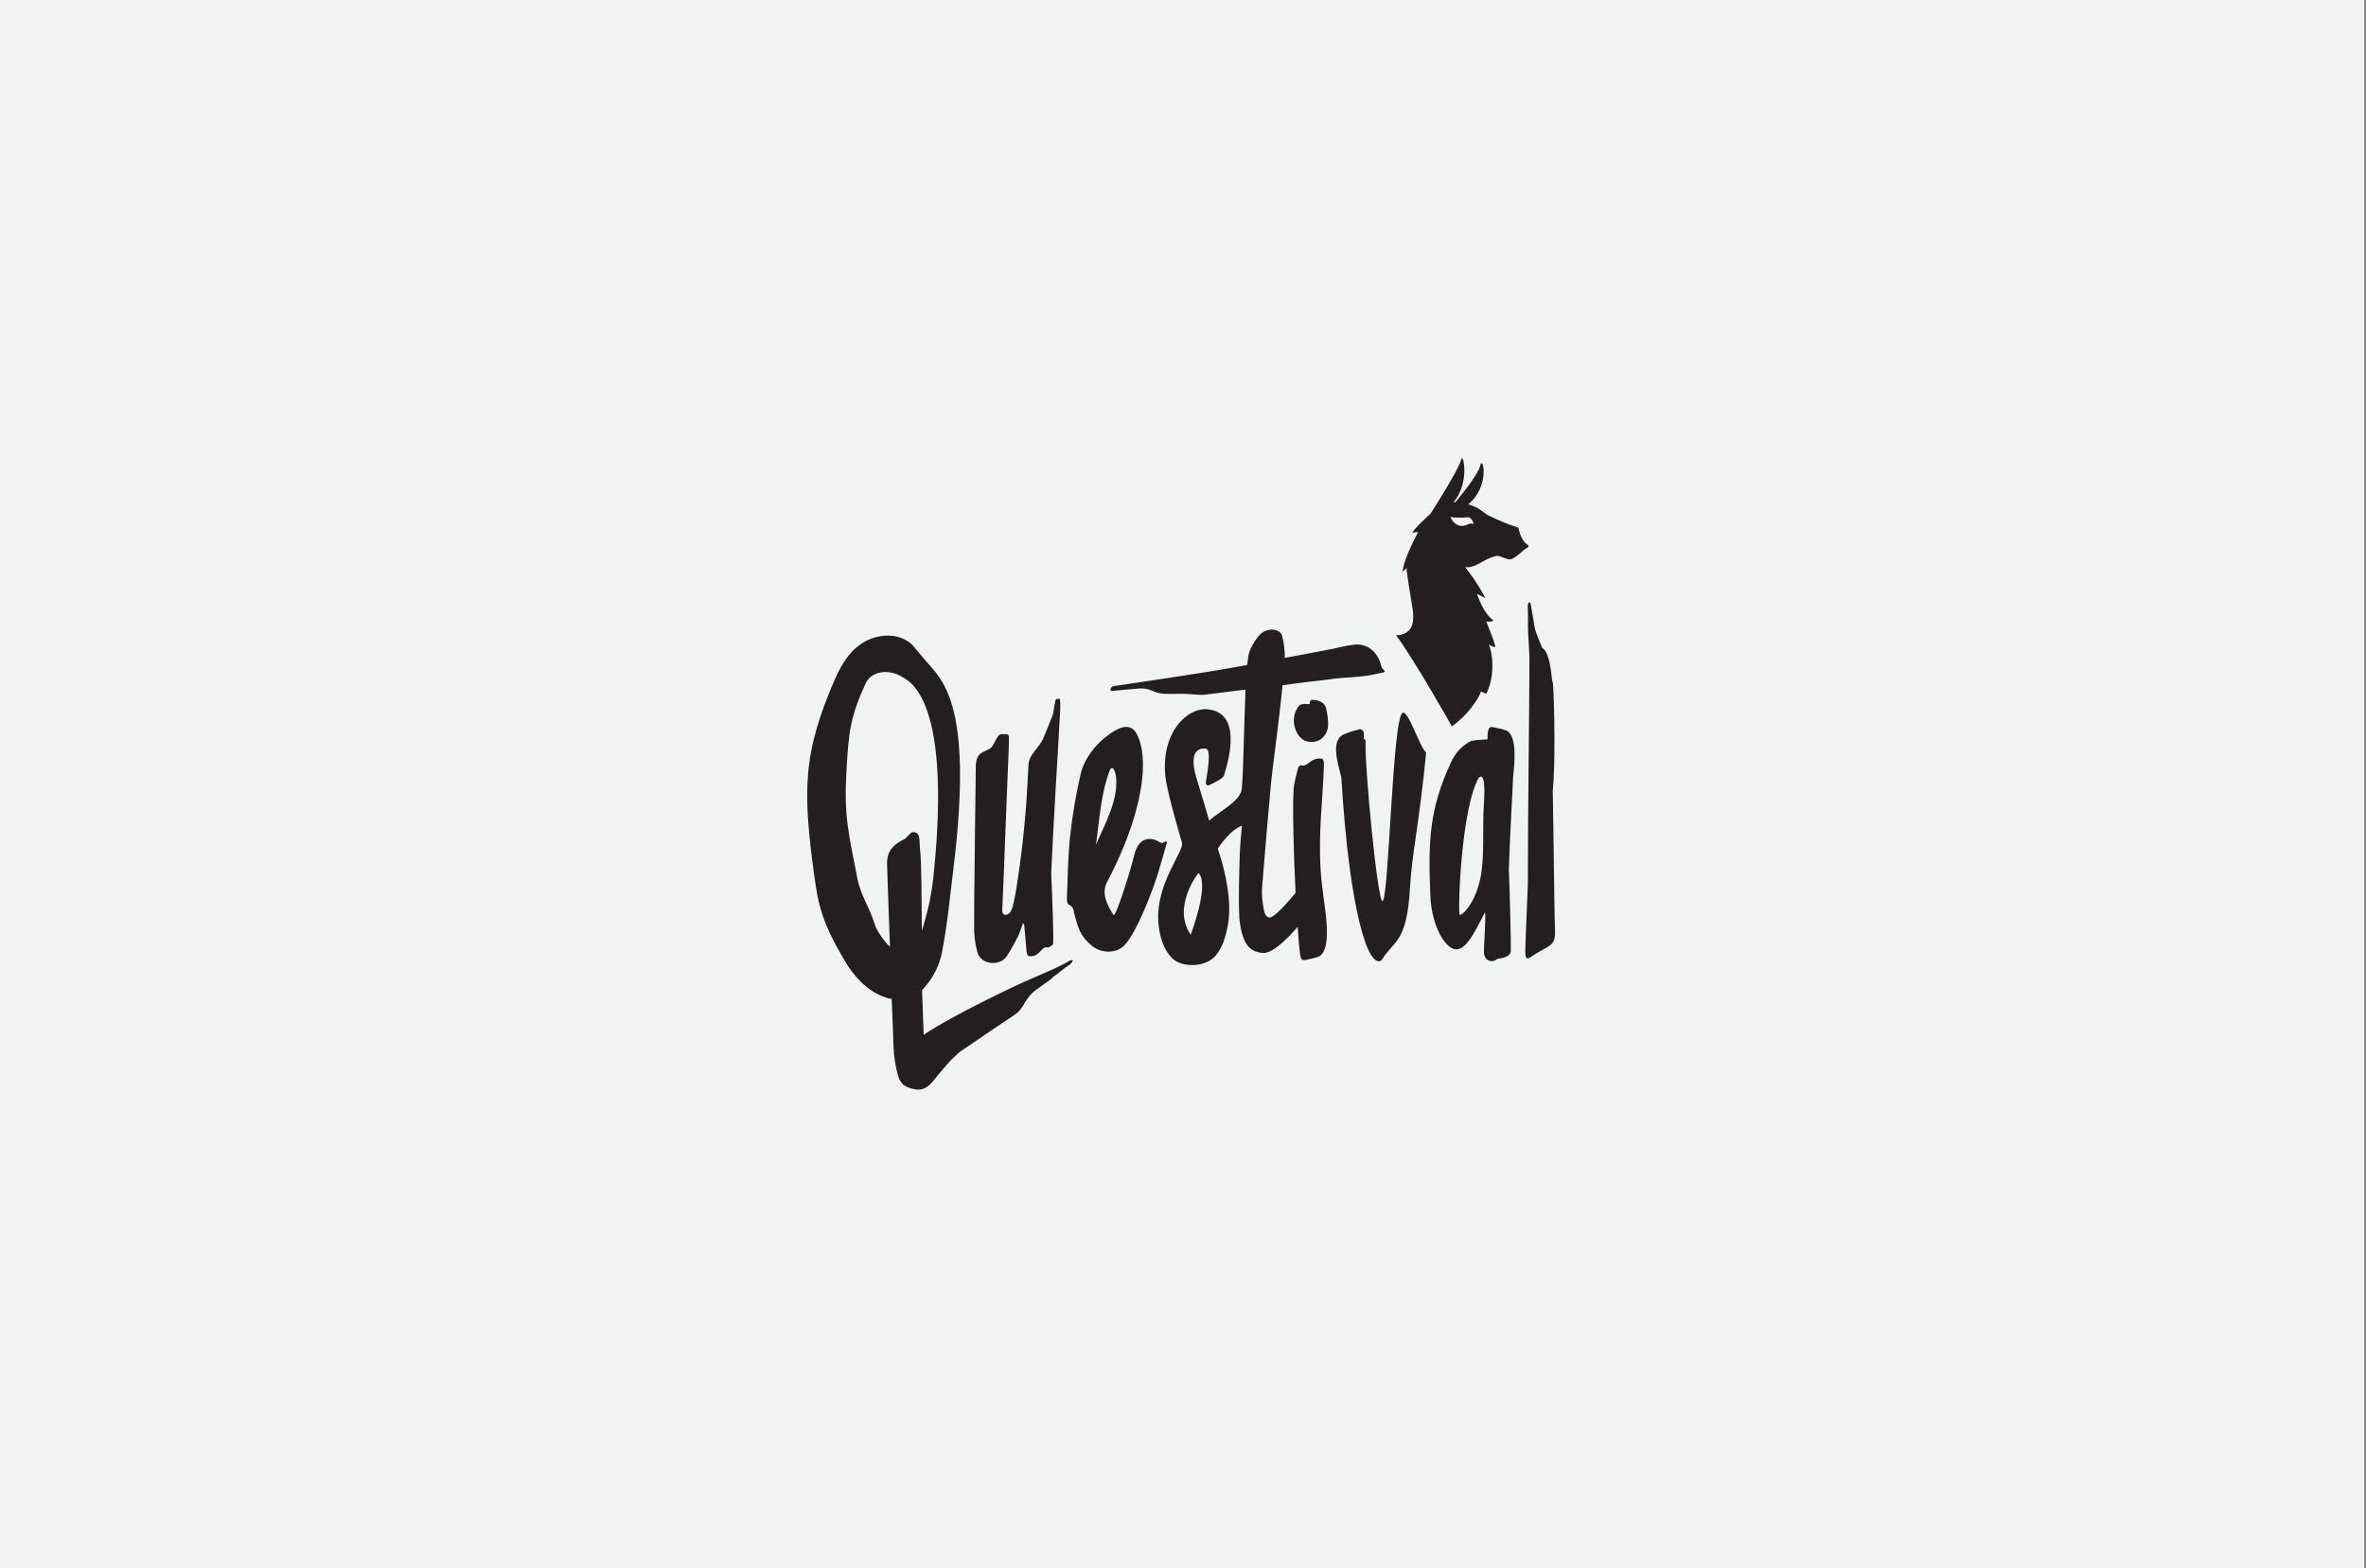 <svg xmlns="http://www.w3.org/2000/svg" xmlns:xlink="http://www.w3.org/1999/xlink" id="Layer_1" x="0px" y="0px" viewBox="0 0 2800 1856.3" style="enable-background:new 0 0 2800 1856.3;" xml:space="preserve"><rect x="0" y="0" width="2800" height="1856.3" fill="#808080" stroke="none"/> <style type="text/css"> .st0{fill:#F1F2F2;} .st1{fill:#231F20;} </style> <g id="ad2"> </g> <rect x="-2.1" class="st0" width="2800" height="1856.3"></rect> <g> <path class="st1" d="M1839.5,1068c-0.7-43.8-1-87.7-1.9-131.4c3.2-34.5,1.9-99.9,0.4-125.6c-0.1-2.3-0.7-4.5-1.3-6.6 c-1.6-17.2-4.7-33.9-11.5-37.4c-2.9-7.2-5-11.8-7.6-19c-1.4-3.9-1.6-7-2.3-11.1c-1.1-6.9-2.3-12.6-3.4-19.4 c-0.4-6.3-4.2-6.5-3.9,1.9c-0.1,4.9,0.4,8,0.3,12.9c-0.4,10.1,0.4,23.4,1.7,44.7c0.1,44.8-1.9,181.1-1.9,269 c-1,24.3-2,48.4-2.9,72.7c-0.1,2.3-0.1,4.7-0.1,7c0,9.8,1.6,10.6,8.6,5.6c5.7-3.9,11.6-6.8,17.5-10.3c7.3-4.5,9.1-7.9,9.1-18.4 C1840.1,1091.3,1839.5,1079.7,1839.5,1068z M1561.6,829.9c-2.3-1-8.8-2.2-10.1-1.3c-1.3,1-1.1,2.6-1.7,4c-0.1,0.3-0.1,0.6-0.1,0.9 c-8.6-1-11.8-0.1-14.4,4.5c-4.5,7.8-5.2,15.8-2.7,23.9c1.3,4,3.4,8.2,7,11.6c6.6,6.5,18.8,6.2,25.6-0.3c6-5.9,6.8-12.2,6.5-18.8 c-0.3-4.2-0.7-8.5-1.6-12.6C1569.2,837.5,1568.6,832.9,1561.6,829.9z M1781.9,864.3c-4.9-1.9-10.2-2.4-15.2-3.7 c-4.7-1.1-5.5,3.3-6,6.6c-0.3,1.9-0.4,4.6-0.3,7.9c-8,0.4-18.4,1-21,2.6c-8.5,5.3-16,10.8-23,26.2c-24.1,52.7-26.7,89.5-23.6,157.4 c1.1,25.9,11.1,51.6,24,60.1c15.5,10.2,27.7-17.1,40-40.5c0.3-0.4,0.4-0.9,0.7-1.3c1.1,10.5-1.9,42.3-1.3,48.6 c1.3,11.1,11.4,9.9,13.1,8.5c4.2-3.7,7.6-1,15.2-5.5c0.9-0.6,3.3-3,3.4-4.7c0.4-8.3-1-66.5-2.3-97.3c1.3-40.5,5-104.5,5-109.1l0,0 C1792.4,903.4,1796,869.3,1781.9,864.3z M1755.5,962.1c-0.6,22,0.7,48.6-2.3,70c-4.7,33.9-22.4,51.9-25.7,50.6 c-2.4-1,1.1-124.3,22.6-162.4C1760.3,912.1,1755.6,954.1,1755.5,962.1z M1660,843.6c-12.2,5-16.2,220-23.9,222.9 c-5.7,2.2-21.4-159.7-20-189c0.1-1.3-0.7-2.4-2.3-3.3c0.1-1.6,0.1-3.2,0.3-4.6c0.3-3.3-1.9-7.6-6.5-6.2c-5,1.6-10.2,2.7-14.9,4.9 c-19.3,5.5-9.6,34.5-5.3,51.9c9.6,159.8,32.2,227.6,47.6,216.3c14.2-23.7,29.9-19.5,33.6-85.5c2.3-41.4,11.8-81.9,19.1-160.4 C1680.3,884.7,1666.8,840.7,1660,843.6z M1380.7,998.1c0,0,0.9-2.2-1.6-2.4c0,0-2.9,4.3-8.6,0c0,0-21.7-13.1-28.6,17.8 c0,0.1-0.1,0.3-0.1,0.3c-3,13.8-21.6,73.3-24.1,69.1c-7.6-12.2-14.7-25.6-7.5-39.1c29.2-54.9,47.9-116.3,41-156.6 c-1.1-6.9-3.2-14.1-7-20.3c-8-12.6-22.9-4.9-35.6,5.3c-12.8,10.2-24.1,24.3-29.2,41.7c-5.9,24.6-10.2,50.3-12.9,75.3 c-2.7,24.6-2.9,49.4-3.9,74c-0.1,2.6,0.3,6.6,2.2,7.5c6,2.4,5.5,7,6.6,11.1c4.5,15.8,6.2,25.4,20.6,37.5c11.2,9.5,29.7,9.6,39.2-1 c14.2-15.2,34.9-67.5,42.5-95.7L1380.7,998.1z M1313.4,911.4c3.9-7.2,7,4.5,7.2,7c3.3,27.9-11.8,54.5-23.6,81.2 C1301.2,970.2,1302.5,940.6,1313.4,911.4z M1262.5,1139c-4.6,2.4-4,2.3-11.8,6c-1.1,0.4-2.4,1.1-4.2,2c-2.3,1.1-4.3,2-5.5,2.4 c-9.6,4-18.8,8.5-28.5,12.5c-5.9,2.4-84.8,39.4-119.4,62.9c-0.7-18-1.3-35.1-1.9-52.2c0-0.3,0-0.6,0-0.9c1-0.9,1.9-1.9,2.9-3 c9.6-10.9,17.5-25.3,20.6-41.2c6.9-36.4,9.1-62.8,13.7-100.3c24.6-200.5-15.8-224-34.3-246.8c-4.3-5.2-11.8-14.1-15.1-17.8 c-17.4-15.5-40.4-9.6-47.9-6.8c-21.3,8.2-33.9,27-43.3,48.6c-37.9,88.1-38.7,131.1-22.6,242.9c4.9,34.3,15.1,57.2,34.9,90.5 c15.1,25.6,35.6,41.2,55.2,44.6c0.7,19,1.4,38.1,2.2,58.1c0.3,8.9,1.9,18.4,3.9,27.4c3.2,14.4,7.8,18.4,20,21.1 c9.9,2.3,16.5-1.9,22.4-8.9c8.5-10.1,16.5-20.8,26-29.6c2.2-2,3.9-3.7,5.6-5.2c24.7-16.8,60.9-41.5,64.7-43.8 c10.8-7.2,10.1-13.1,19-23.6c6.2-7.3,23.3-16.8,27-21.4l4.6-3.4c4.9-3.9,5.2-4.2,9.2-7.2c4.5-3.3-0.4,0.4,4-2.9 C1269.9,1140,1272.9,1132.1,1262.5,1139z M1044.8,1111c-3.9-5.3-7.9-11.4-9.6-17.2c-7-22.1-16.4-32.9-20.7-54.8 c-10.8-54.9-15.7-74.3-12.8-125.7c2.6-48,4.6-64.5,22.6-104.3c6.5-14.4,26.2-17.4,41.4-8.9c4,4,62.1,13.8,39.1,236.1 c-2.7,26.4-7.3,43.8-13.8,65.5c-0.3-39.4-0.6-82.1-1.9-93.1c-1.6-13.9,1.1-24.9-9.8-23.6c-1.3,0.1-7.5,7.5-8.5,8 c-13.8,6.3-21.6,14.5-21,30.8c1,33.3,2.3,65,3.4,96.6C1050.1,1117.8,1047.4,1114.6,1044.8,1111z M1636.5,796c0,0,3.6-0.4,1.6-2.4 c-2-1.9-3-3.6-3.4-5c-0.1-0.7-1.4-4.6-1.9-6.2c0,0-7.6-22.4-31.3-19.3c-10.1,1.3-21.4,4.3-22.6,4.5c-19.4,3.7-38.9,7.5-58.5,11.1 c0.3-8.8-0.9-17.8-3.3-26.6c-2.3-8-19.4-11.2-28.9,2.3c-5,6.8-9.6,14.4-10.9,22.1c-0.4,2.7-0.9,6.3-1.3,10.5 c-1.6,0.3-3,0.6-4.6,0.9c-49.4,9.3-147.7,23.1-153.2,24.1c-3.3,0.3-5.7,5.5-2.6,5.7c8.2-0.3,14.2-1.6,22.4-1.9 c4.9-0.3,9.9-1.3,14.8-0.9c10.5,0.7,13.7,5.6,24.1,6.2c8.5,0.4,17.1-0.1,25.6,0.1c8,0.1,16.4,1.9,24.1,0.9 c15.8-1.9,31.6-3.9,47.4-5.9c-1.9,42.4-2.6,101.5-4.5,117.8c-1.6,14.2-27.2,26.9-38.5,37.2c-0.4-1.9-15.2-50.7-15.2-50.7 c-11.9-39.8,11.5-34.3,11.5-34.3c6,1.6,2.3,23.6-0.3,40c-0.3,1.4,1,4.6,4.5,2.9c7.5-3.9,15.8-7.6,17-11.4c7-22,20.3-74.3-19.4-78.2 c-24.1-2.3-55.2,27.2-50,79c1.9,19,17.4,70.6,19.7,79.2c2.7,9.6-31.3,48.4-28,93.7c1,13.8,4.9,32.2,17.5,43.7 c11.8,10.6,39.7,9.6,50.7-4.5c8.5-10.6,10.8-21.1,13.2-31.3c8-33.1-5.3-78-11.1-94.9c7.8-11.4,17.8-23,28.7-27.3 c-1,8.6-2.4,26.6-2.7,35.2c-0.6,25-1.6,50-0.4,75c3.9,35.5,15.4,38.5,26.2,40.5c11.1,2.3,29.3-15.1,42.8-30.8c1,15.2,2,27,2.9,32.6 c0.6,3.3,1.3,7.8,6,6.6c5.2-1.3,10.3-1.9,15.2-3.7c14.2-5,10.6-39.1,8.5-55.6c-3.6-28.2-5.7-38.7-6.2-67.1 c-0.4-39.5,3.2-63.4,4.6-102.8c0.3-8.6-0.4-9.8-7.8-9.1c-1.9,0.3-3.9,1-5.7,2c-4.5,2.4-7.8,7.6-13.7,5.9c-0.9-0.3-3,1.7-3.3,3 c-2,8.3-4.6,16.7-5.3,25.1c-1.4,21.4,0,76.2,2.3,122.9c-11.4,13.7-25.7,29.7-31.3,29.2c-4.5-0.7-5.9-7-6.5-10.6 c-1.4-8-2.4-16.4-1.9-24.3c3.3-42.1,7-84.1,10.8-126c0.7-8.5,9.2-70.4,13.5-114.1c9.9-1.3,20-2.6,29.7-3.9 c10.6-1.3,21.4-2.3,31.9-3.9c7.2-1.1,36.2-1.9,49.1-5.6L1636.5,796z M1409.1,1106.3c-22.6-33.2,9.2-73.1,9.2-73.1 C1432,1046.9,1409.1,1106.3,1409.1,1106.3z M1156.6,1126.7c3.9,15.8,27.2,17,34.9,5c4.9-7.6,9.3-15.7,13.4-23.7 c2.3-4.7,3.7-9.9,5.9-15.8c0.3,1.1,0.7,2,1.3,2.4c0.9,10.1,2,21.6,2.4,27.9c0.7,9.2,1.7,10.2,8.5,8.9c1.9-0.3,3.6-1.3,5.2-2.6 c3.9-3,6.3-8.8,12.2-7.5c0.9,0.3,5.6-2.7,5.9-4c0.7-7-1-58.8-2.3-83.6c2.4-55.2,8.5-153.8,8.6-156.4c0.4-15.7,3.9-50.2,1.1-50.2 c-0.7-0.6-0.4,0-2,0.3c0,0-2-0.4-2.3,0.3c-0.3,0.3-3,15.7-3.3,17.5c-2.6,7.5-6.8,17.1-10.9,27.4c-5.2,12.9-17.4,19.7-18.1,32.5 c-1.1,17.5-2.2,70.4-14.2,145.9c-1,6.5-2.7,15.2-4.3,21.6c-0.6,2.3-1.9,4.3-2.7,6.5c-1.3,3-9.9,7.2-9.8-1.9 c1.1-20.4,6.3-162.8,7.5-186.7c0.1-2.3,0.3-10.1,0.3-12.4c0-9.6,1.3-9.3-8.9-9.1c-6.2,0.1-7.3,13.8-14.2,17.4 c-8.6,4.5-14.8,4.9-16,18.7c0,0.3-2.2,171.7-2,188.6C1152.7,1106.7,1153.4,1113.9,1156.6,1126.7z"></path> <path class="st1" d="M1808.1,645c-9.1-5.9-11.1-20.4-11.1-20.4c-19.8-6.3-36.8-15.2-36.8-15.2c-8.2-5.5-10.1-8.8-22.6-12.4l0,0l0,0 c26.6-22.3,17-58.8,14.2-46.1c-2.2,10.1-21,33.3-29.3,43.3c-0.6,0-1.9,0.3-2.3,0.3c19.7-23.6,11.2-59.2,9.2-51 c-3.3,13.2-36.5,64.5-36.5,64.5s-19.4,17.4-21.6,22.6c0,0,4.6-1.1,7-0.9c0,0-17.8,32.6-18.4,47.1c0,0,2.9-3.2,4.7-4.3 c-0.1,4.5,4.9,34.5,6.8,46c2.3,13.4,2.2,27.6-11.4,32.2c-2.4,0.9-5.2,1.3-7.9,1.1c21.4,28.5,66.1,107.9,66.1,107.9 c19.1-13.5,31.2-32.2,34.5-41.2c0.4,0,6.2,2.6,6.2,2.6c11.5-22.6,6.8-50.7,3-58.1c5.7,3.3,7.8,2.9,7.8,2.9 c-0.7-5.9-10.8-30.3-10.8-30.3c6.6,0.9,8.5-1.3,8.5-1.3c-12.5-8.5-19.4-31.5-19.4-31.5c2.9,1.7,4.5,2.3,9.9,5.3 c-9.5-19-24.1-37.1-24.1-37.1c8,2.3,19.8-6,25-8.6c5.6-2.9,12.5-4.6,12.5-4.6c5,0.1,11.2,4.5,15.8,4.3c5.7-0.3,17.5-13.1,19.1-13.1 C1808.5,648.4,1809.6,645.8,1808.1,645z M1739.7,619.8L1739.7,619.8c-0.1,0-0.1,0-0.3,0c-0.7,0.3-1.6,0.4-2.4,0.9 c-0.6,0.3-1,0.4-1.6,0.7c-0.7,0.3-1.6,0.6-2.3,0.7c-1.6,0.3-3,0.4-4.5,0.3c-5.5-0.7-9.6-5-12.2-10.6l0,0l0,0 c1.1,0.3,3.2,0.7,5.6,0.7c4.6,0.3,10.6,0.3,14.4-0.3c0.3,0,0.7-0.1,1,0c5,0.3,6.8,8.5,6.8,8.5S1742.7,619.1,1739.7,619.8z"></path> </g> </svg>